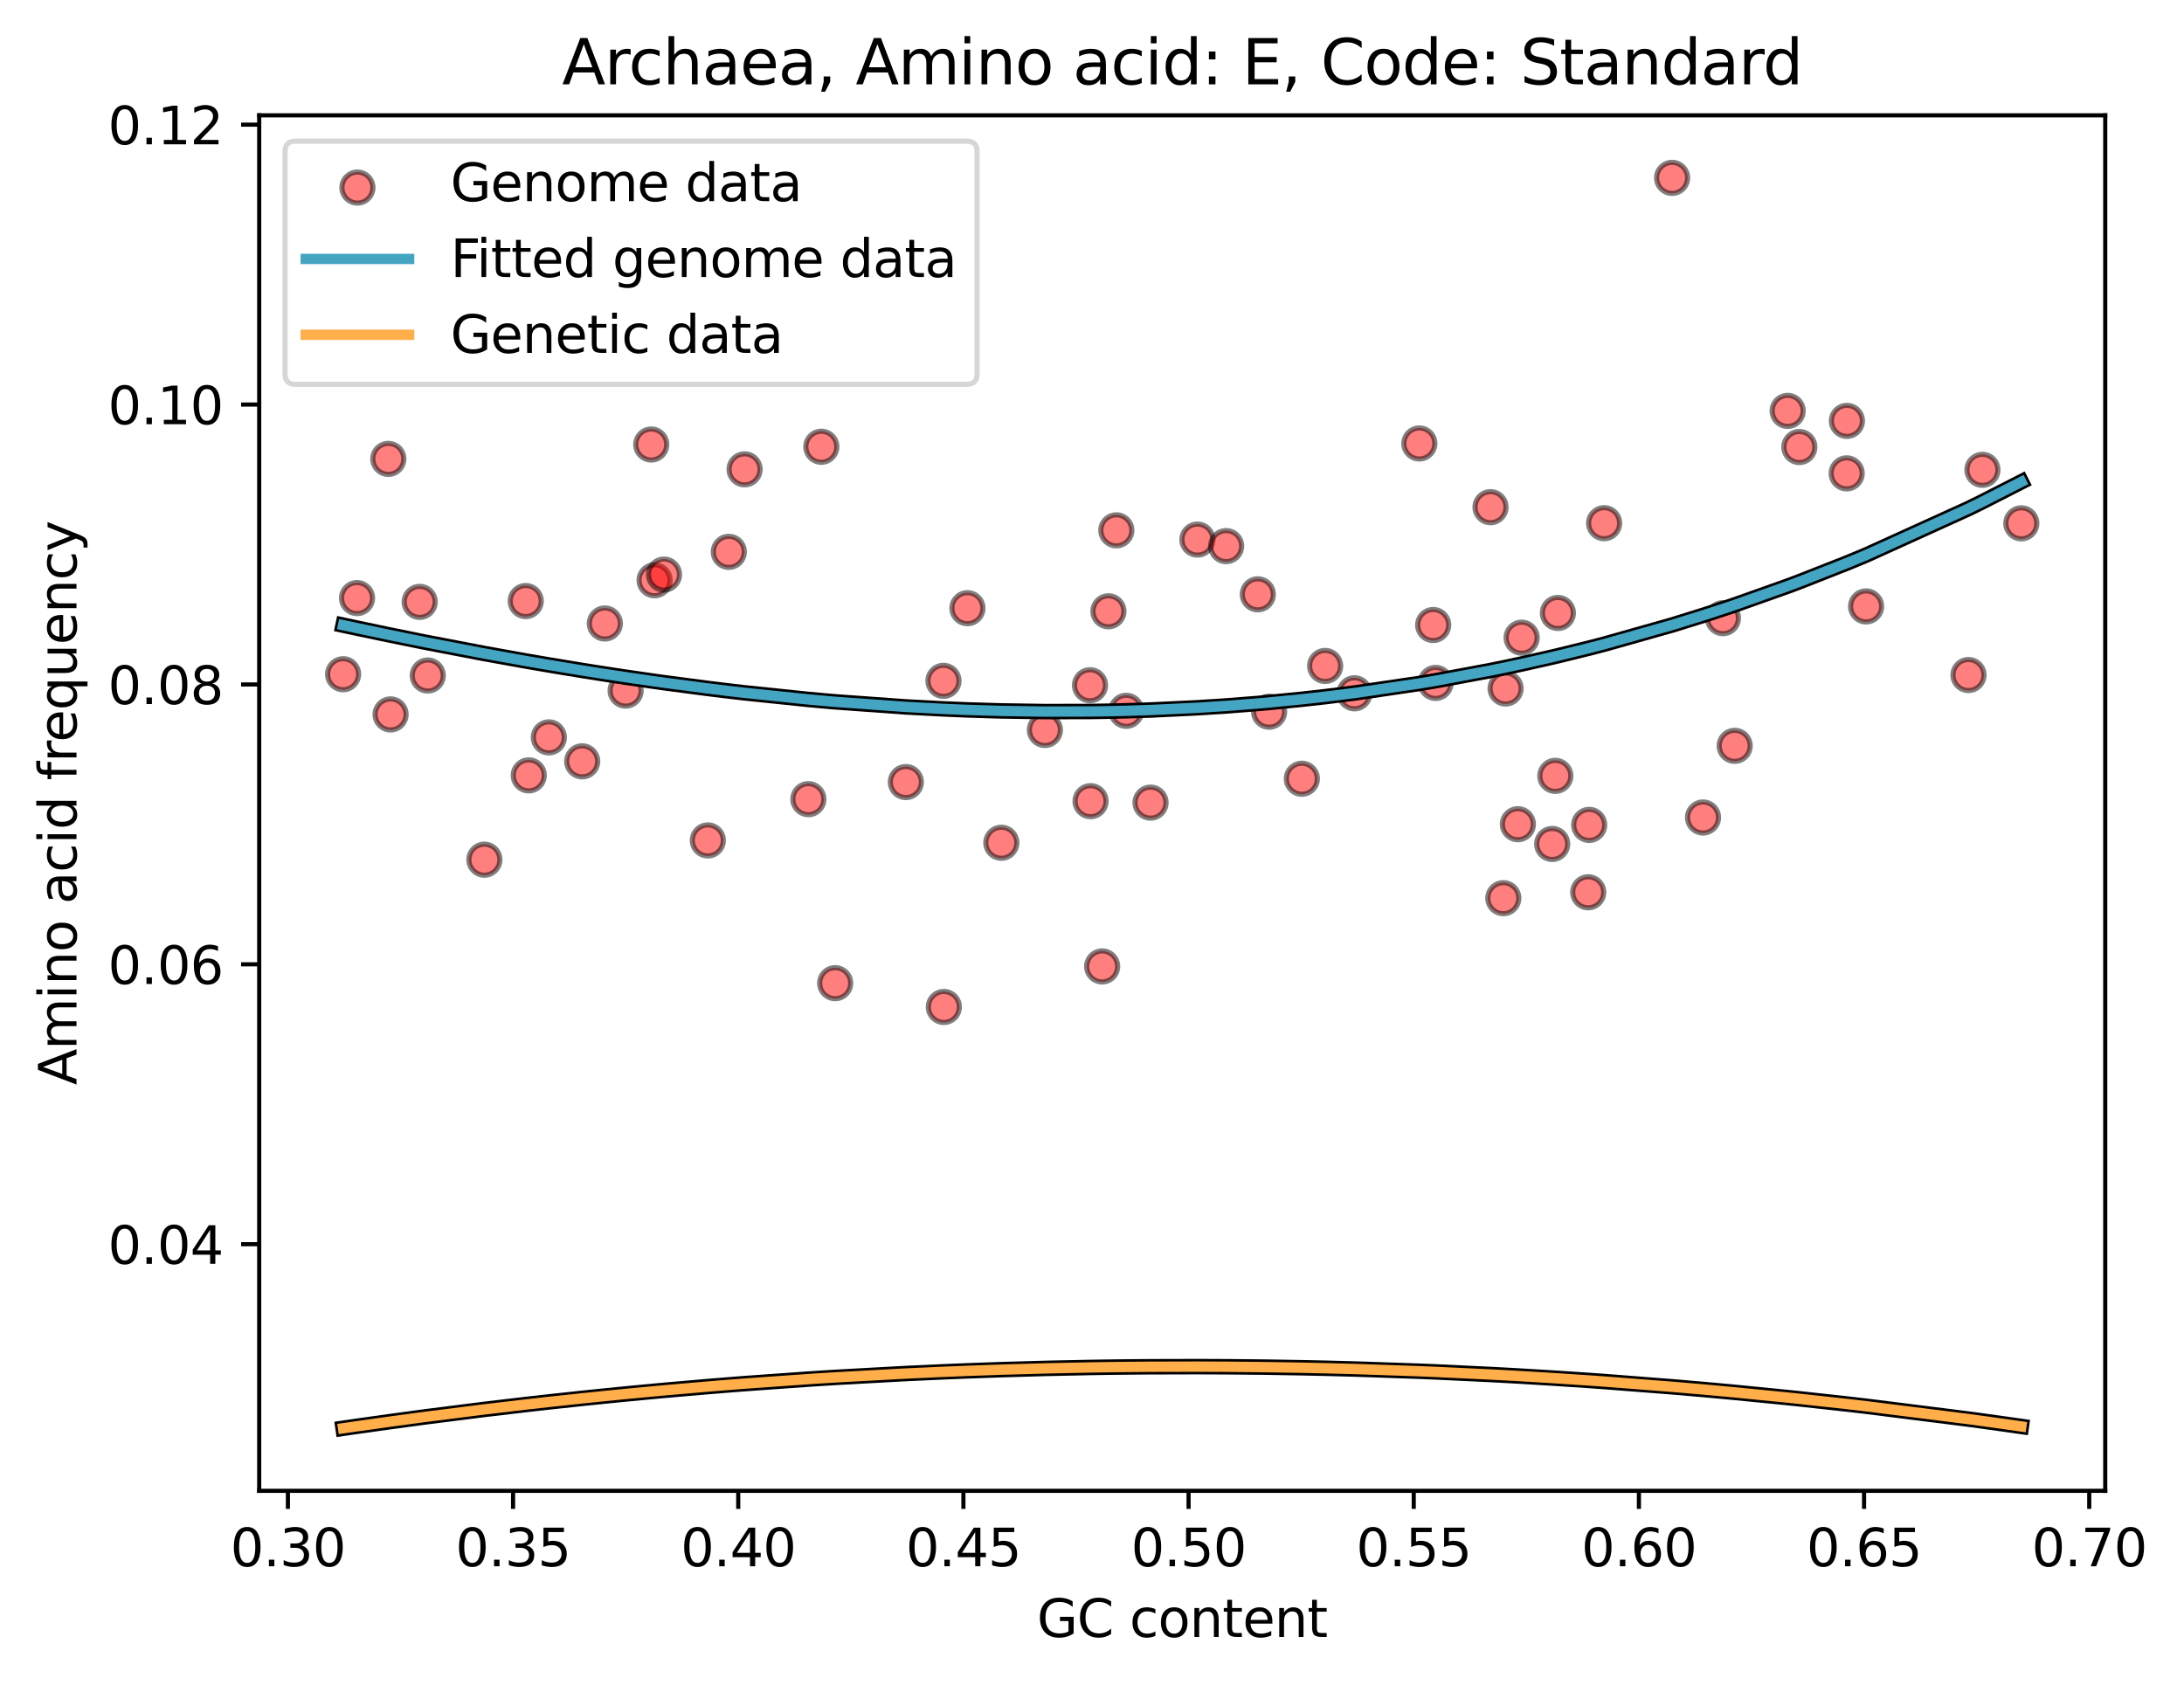 <?xml version="1.0" encoding="utf-8" standalone="no"?>
<!DOCTYPE svg PUBLIC "-//W3C//DTD SVG 1.1//EN"
  "http://www.w3.org/Graphics/SVG/1.1/DTD/svg11.dtd">
<svg xmlns:xlink="http://www.w3.org/1999/xlink" width="422.502pt" height="325.986pt" viewBox="0 0 422.502 325.986" xmlns="http://www.w3.org/2000/svg" version="1.1">
 <defs>
  <style type="text/css">*{stroke-linejoin: round; stroke-linecap: butt}</style>
 </defs>
 <g id="figure_1">
  <g id="patch_1">
   <path d="M 0 325.986 
L 422.502 325.986 
L 422.502 0 
L 0 0 
z
" style="fill: #ffffff"/>
  </g>
  <g id="axes_1">
   <g id="patch_2">
    <path d="M 50.144 288.43 
L 407.264 288.43 
L 407.264 22.318 
L 50.144 22.318 
z
" style="fill: #ffffff"/>
   </g>
   <g id="PathCollection_1">
    <defs>
     <path id="m72d6e8de25" d="M 0 3 
C 0.796 3 1.559 2.684 2.121 2.121 
C 2.684 1.559 3 0.796 3 0 
C 3 -0.796 2.684 -1.559 2.121 -2.121 
C 1.559 -2.684 0.796 -3 0 -3 
C -0.796 -3 -1.559 -2.684 -2.121 -2.121 
C -2.684 -1.559 -3 -0.796 -3 0 
C -3 0.796 -2.684 1.559 -2.121 2.121 
C -1.559 2.684 -0.796 3 0 3 
z
" style="stroke: #000000; stroke-opacity: 0.5"/>
    </defs>
    <g clip-path="url(#pd0ff1c994d)">
     <use xlink:href="#m72d6e8de25" x="66.376" y="130.443" style="fill: #ff0000; fill-opacity: 0.5; stroke: #000000; stroke-opacity: 0.5"/>
     <use xlink:href="#m72d6e8de25" x="69.071" y="115.71" style="fill: #ff0000; fill-opacity: 0.5; stroke: #000000; stroke-opacity: 0.5"/>
     <use xlink:href="#m72d6e8de25" x="75.124" y="88.782" style="fill: #ff0000; fill-opacity: 0.5; stroke: #000000; stroke-opacity: 0.5"/>
     <use xlink:href="#m72d6e8de25" x="75.56" y="138.225" style="fill: #ff0000; fill-opacity: 0.5; stroke: #000000; stroke-opacity: 0.5"/>
     <use xlink:href="#m72d6e8de25" x="81.191" y="116.45" style="fill: #ff0000; fill-opacity: 0.5; stroke: #000000; stroke-opacity: 0.5"/>
     <use xlink:href="#m72d6e8de25" x="82.747" y="130.691" style="fill: #ff0000; fill-opacity: 0.5; stroke: #000000; stroke-opacity: 0.5"/>
     <use xlink:href="#m72d6e8de25" x="93.706" y="166.325" style="fill: #ff0000; fill-opacity: 0.5; stroke: #000000; stroke-opacity: 0.5"/>
     <use xlink:href="#m72d6e8de25" x="101.704" y="116.287" style="fill: #ff0000; fill-opacity: 0.5; stroke: #000000; stroke-opacity: 0.5"/>
     <use xlink:href="#m72d6e8de25" x="102.292" y="150.016" style="fill: #ff0000; fill-opacity: 0.5; stroke: #000000; stroke-opacity: 0.5"/>
     <use xlink:href="#m72d6e8de25" x="106.176" y="142.662" style="fill: #ff0000; fill-opacity: 0.5; stroke: #000000; stroke-opacity: 0.5"/>
     <use xlink:href="#m72d6e8de25" x="112.626" y="147.301" style="fill: #ff0000; fill-opacity: 0.5; stroke: #000000; stroke-opacity: 0.5"/>
     <use xlink:href="#m72d6e8de25" x="117.01" y="120.631" style="fill: #ff0000; fill-opacity: 0.5; stroke: #000000; stroke-opacity: 0.5"/>
     <use xlink:href="#m72d6e8de25" x="121.029" y="133.614" style="fill: #ff0000; fill-opacity: 0.5; stroke: #000000; stroke-opacity: 0.5"/>
     <use xlink:href="#m72d6e8de25" x="125.985" y="86.005" style="fill: #ff0000; fill-opacity: 0.5; stroke: #000000; stroke-opacity: 0.5"/>
     <use xlink:href="#m72d6e8de25" x="126.63" y="112.264" style="fill: #ff0000; fill-opacity: 0.5; stroke: #000000; stroke-opacity: 0.5"/>
     <use xlink:href="#m72d6e8de25" x="128.455" y="111.164" style="fill: #ff0000; fill-opacity: 0.5; stroke: #000000; stroke-opacity: 0.5"/>
     <use xlink:href="#m72d6e8de25" x="136.93" y="162.6" style="fill: #ff0000; fill-opacity: 0.5; stroke: #000000; stroke-opacity: 0.5"/>
     <use xlink:href="#m72d6e8de25" x="140.99" y="106.769" style="fill: #ff0000; fill-opacity: 0.5; stroke: #000000; stroke-opacity: 0.5"/>
     <use xlink:href="#m72d6e8de25" x="144.044" y="90.805" style="fill: #ff0000; fill-opacity: 0.5; stroke: #000000; stroke-opacity: 0.5"/>
     <use xlink:href="#m72d6e8de25" x="156.382" y="154.615" style="fill: #ff0000; fill-opacity: 0.5; stroke: #000000; stroke-opacity: 0.5"/>
     <use xlink:href="#m72d6e8de25" x="158.888" y="86.434" style="fill: #ff0000; fill-opacity: 0.5; stroke: #000000; stroke-opacity: 0.5"/>
     <use xlink:href="#m72d6e8de25" x="161.566" y="190.219" style="fill: #ff0000; fill-opacity: 0.5; stroke: #000000; stroke-opacity: 0.5"/>
     <use xlink:href="#m72d6e8de25" x="175.239" y="151.31" style="fill: #ff0000; fill-opacity: 0.5; stroke: #000000; stroke-opacity: 0.5"/>
     <use xlink:href="#m72d6e8de25" x="182.516" y="131.723" style="fill: #ff0000; fill-opacity: 0.5; stroke: #000000; stroke-opacity: 0.5"/>
     <use xlink:href="#m72d6e8de25" x="182.592" y="194.821" style="fill: #ff0000; fill-opacity: 0.5; stroke: #000000; stroke-opacity: 0.5"/>
     <use xlink:href="#m72d6e8de25" x="187.153" y="117.67" style="fill: #ff0000; fill-opacity: 0.5; stroke: #000000; stroke-opacity: 0.5"/>
     <use xlink:href="#m72d6e8de25" x="193.71" y="163.051" style="fill: #ff0000; fill-opacity: 0.5; stroke: #000000; stroke-opacity: 0.5"/>
     <use xlink:href="#m72d6e8de25" x="202.139" y="141.229" style="fill: #ff0000; fill-opacity: 0.5; stroke: #000000; stroke-opacity: 0.5"/>
     <use xlink:href="#m72d6e8de25" x="210.866" y="132.576" style="fill: #ff0000; fill-opacity: 0.5; stroke: #000000; stroke-opacity: 0.5"/>
     <use xlink:href="#m72d6e8de25" x="210.971" y="155.006" style="fill: #ff0000; fill-opacity: 0.5; stroke: #000000; stroke-opacity: 0.5"/>
     <use xlink:href="#m72d6e8de25" x="213.216" y="186.979" style="fill: #ff0000; fill-opacity: 0.5; stroke: #000000; stroke-opacity: 0.5"/>
     <use xlink:href="#m72d6e8de25" x="214.43" y="118.269" style="fill: #ff0000; fill-opacity: 0.5; stroke: #000000; stroke-opacity: 0.5"/>
     <use xlink:href="#m72d6e8de25" x="215.961" y="102.607" style="fill: #ff0000; fill-opacity: 0.5; stroke: #000000; stroke-opacity: 0.5"/>
     <use xlink:href="#m72d6e8de25" x="217.88" y="137.522" style="fill: #ff0000; fill-opacity: 0.5; stroke: #000000; stroke-opacity: 0.5"/>
     <use xlink:href="#m72d6e8de25" x="222.575" y="155.288" style="fill: #ff0000; fill-opacity: 0.5; stroke: #000000; stroke-opacity: 0.5"/>
     <use xlink:href="#m72d6e8de25" x="231.646" y="104.396" style="fill: #ff0000; fill-opacity: 0.5; stroke: #000000; stroke-opacity: 0.5"/>
     <use xlink:href="#m72d6e8de25" x="237.202" y="105.657" style="fill: #ff0000; fill-opacity: 0.5; stroke: #000000; stroke-opacity: 0.5"/>
     <use xlink:href="#m72d6e8de25" x="243.329" y="114.988" style="fill: #ff0000; fill-opacity: 0.5; stroke: #000000; stroke-opacity: 0.5"/>
     <use xlink:href="#m72d6e8de25" x="245.515" y="137.694" style="fill: #ff0000; fill-opacity: 0.5; stroke: #000000; stroke-opacity: 0.5"/>
     <use xlink:href="#m72d6e8de25" x="251.846" y="150.663" style="fill: #ff0000; fill-opacity: 0.5; stroke: #000000; stroke-opacity: 0.5"/>
     <use xlink:href="#m72d6e8de25" x="256.352" y="128.841" style="fill: #ff0000; fill-opacity: 0.5; stroke: #000000; stroke-opacity: 0.5"/>
     <use xlink:href="#m72d6e8de25" x="262.029" y="134.137" style="fill: #ff0000; fill-opacity: 0.5; stroke: #000000; stroke-opacity: 0.5"/>
     <use xlink:href="#m72d6e8de25" x="274.577" y="85.8" style="fill: #ff0000; fill-opacity: 0.5; stroke: #000000; stroke-opacity: 0.5"/>
     <use xlink:href="#m72d6e8de25" x="277.254" y="120.925" style="fill: #ff0000; fill-opacity: 0.5; stroke: #000000; stroke-opacity: 0.5"/>
     <use xlink:href="#m72d6e8de25" x="277.721" y="132.126" style="fill: #ff0000; fill-opacity: 0.5; stroke: #000000; stroke-opacity: 0.5"/>
     <use xlink:href="#m72d6e8de25" x="288.345" y="98.123" style="fill: #ff0000; fill-opacity: 0.5; stroke: #000000; stroke-opacity: 0.5"/>
     <use xlink:href="#m72d6e8de25" x="290.822" y="173.775" style="fill: #ff0000; fill-opacity: 0.5; stroke: #000000; stroke-opacity: 0.5"/>
     <use xlink:href="#m72d6e8de25" x="291.262" y="133.203" style="fill: #ff0000; fill-opacity: 0.5; stroke: #000000; stroke-opacity: 0.5"/>
     <use xlink:href="#m72d6e8de25" x="293.639" y="159.464" style="fill: #ff0000; fill-opacity: 0.5; stroke: #000000; stroke-opacity: 0.5"/>
     <use xlink:href="#m72d6e8de25" x="294.368" y="123.377" style="fill: #ff0000; fill-opacity: 0.5; stroke: #000000; stroke-opacity: 0.5"/>
     <use xlink:href="#m72d6e8de25" x="300.279" y="163.286" style="fill: #ff0000; fill-opacity: 0.5; stroke: #000000; stroke-opacity: 0.5"/>
     <use xlink:href="#m72d6e8de25" x="300.884" y="150.11" style="fill: #ff0000; fill-opacity: 0.5; stroke: #000000; stroke-opacity: 0.5"/>
     <use xlink:href="#m72d6e8de25" x="301.379" y="118.593" style="fill: #ff0000; fill-opacity: 0.5; stroke: #000000; stroke-opacity: 0.5"/>
     <use xlink:href="#m72d6e8de25" x="307.246" y="172.633" style="fill: #ff0000; fill-opacity: 0.5; stroke: #000000; stroke-opacity: 0.5"/>
     <use xlink:href="#m72d6e8de25" x="307.433" y="159.596" style="fill: #ff0000; fill-opacity: 0.5; stroke: #000000; stroke-opacity: 0.5"/>
     <use xlink:href="#m72d6e8de25" x="310.325" y="101.222" style="fill: #ff0000; fill-opacity: 0.5; stroke: #000000; stroke-opacity: 0.5"/>
     <use xlink:href="#m72d6e8de25" x="323.471" y="34.414" style="fill: #ff0000; fill-opacity: 0.5; stroke: #000000; stroke-opacity: 0.5"/>
     <use xlink:href="#m72d6e8de25" x="329.455" y="158.166" style="fill: #ff0000; fill-opacity: 0.5; stroke: #000000; stroke-opacity: 0.5"/>
     <use xlink:href="#m72d6e8de25" x="333.307" y="119.6" style="fill: #ff0000; fill-opacity: 0.5; stroke: #000000; stroke-opacity: 0.5"/>
     <use xlink:href="#m72d6e8de25" x="335.583" y="144.299" style="fill: #ff0000; fill-opacity: 0.5; stroke: #000000; stroke-opacity: 0.5"/>
     <use xlink:href="#m72d6e8de25" x="345.829" y="79.495" style="fill: #ff0000; fill-opacity: 0.5; stroke: #000000; stroke-opacity: 0.5"/>
     <use xlink:href="#m72d6e8de25" x="348.092" y="86.486" style="fill: #ff0000; fill-opacity: 0.5; stroke: #000000; stroke-opacity: 0.5"/>
     <use xlink:href="#m72d6e8de25" x="357.247" y="91.585" style="fill: #ff0000; fill-opacity: 0.5; stroke: #000000; stroke-opacity: 0.5"/>
     <use xlink:href="#m72d6e8de25" x="357.29" y="81.429" style="fill: #ff0000; fill-opacity: 0.5; stroke: #000000; stroke-opacity: 0.5"/>
     <use xlink:href="#m72d6e8de25" x="361.001" y="117.325" style="fill: #ff0000; fill-opacity: 0.5; stroke: #000000; stroke-opacity: 0.5"/>
     <use xlink:href="#m72d6e8de25" x="380.809" y="130.6" style="fill: #ff0000; fill-opacity: 0.5; stroke: #000000; stroke-opacity: 0.5"/>
     <use xlink:href="#m72d6e8de25" x="383.505" y="90.899" style="fill: #ff0000; fill-opacity: 0.5; stroke: #000000; stroke-opacity: 0.5"/>
     <use xlink:href="#m72d6e8de25" x="391.031" y="101.251" style="fill: #ff0000; fill-opacity: 0.5; stroke: #000000; stroke-opacity: 0.5"/>
    </g>
   </g>
   <g id="matplotlib.axis_1">
    <g id="xtick_1">
     <g id="line2d_1">
      <defs>
       <path id="m3b9c1a02df" d="M 0 0 
L 0 3.5 
" style="stroke: #000000; stroke-width: 0.8"/>
      </defs>
      <g>
       <use xlink:href="#m3b9c1a02df" x="55.696" y="288.43" style="stroke: #000000; stroke-width: 0.8"/>
      </g>
     </g>
     <g id="text_1">
      <!-- 0.30 -->
      <g transform="translate(44.563 303.029) scale(0.1 -0.1)">
       <defs>
        <path id="DejaVuSans-30" d="M 2034 4250 
Q 1547 4250 1301 3770 
Q 1056 3291 1056 2328 
Q 1056 1369 1301 889 
Q 1547 409 2034 409 
Q 2525 409 2770 889 
Q 3016 1369 3016 2328 
Q 3016 3291 2770 3770 
Q 2525 4250 2034 4250 
z
M 2034 4750 
Q 2819 4750 3233 4129 
Q 3647 3509 3647 2328 
Q 3647 1150 3233 529 
Q 2819 -91 2034 -91 
Q 1250 -91 836 529 
Q 422 1150 422 2328 
Q 422 3509 836 4129 
Q 1250 4750 2034 4750 
z
" transform="scale(0.016)"/>
        <path id="DejaVuSans-2e" d="M 684 794 
L 1344 794 
L 1344 0 
L 684 0 
L 684 794 
z
" transform="scale(0.016)"/>
        <path id="DejaVuSans-33" d="M 2597 2516 
Q 3050 2419 3304 2112 
Q 3559 1806 3559 1356 
Q 3559 666 3084 287 
Q 2609 -91 1734 -91 
Q 1441 -91 1130 -33 
Q 819 25 488 141 
L 488 750 
Q 750 597 1062 519 
Q 1375 441 1716 441 
Q 2309 441 2620 675 
Q 2931 909 2931 1356 
Q 2931 1769 2642 2001 
Q 2353 2234 1838 2234 
L 1294 2234 
L 1294 2753 
L 1863 2753 
Q 2328 2753 2575 2939 
Q 2822 3125 2822 3475 
Q 2822 3834 2567 4026 
Q 2313 4219 1838 4219 
Q 1578 4219 1281 4162 
Q 984 4106 628 3988 
L 628 4550 
Q 988 4650 1302 4700 
Q 1616 4750 1894 4750 
Q 2613 4750 3031 4423 
Q 3450 4097 3450 3541 
Q 3450 3153 3228 2886 
Q 3006 2619 2597 2516 
z
" transform="scale(0.016)"/>
       </defs>
       <use xlink:href="#DejaVuSans-30"/>
       <use xlink:href="#DejaVuSans-2e" x="63.623"/>
       <use xlink:href="#DejaVuSans-33" x="95.41"/>
       <use xlink:href="#DejaVuSans-30" x="159.033"/>
      </g>
     </g>
    </g>
    <g id="xtick_2">
     <g id="line2d_2">
      <g>
       <use xlink:href="#m3b9c1a02df" x="99.255" y="288.43" style="stroke: #000000; stroke-width: 0.8"/>
      </g>
     </g>
     <g id="text_2">
      <!-- 0.35 -->
      <g transform="translate(88.122 303.029) scale(0.1 -0.1)">
       <defs>
        <path id="DejaVuSans-35" d="M 691 4666 
L 3169 4666 
L 3169 4134 
L 1269 4134 
L 1269 2991 
Q 1406 3038 1543 3061 
Q 1681 3084 1819 3084 
Q 2600 3084 3056 2656 
Q 3513 2228 3513 1497 
Q 3513 744 3044 326 
Q 2575 -91 1722 -91 
Q 1428 -91 1123 -41 
Q 819 9 494 109 
L 494 744 
Q 775 591 1075 516 
Q 1375 441 1709 441 
Q 2250 441 2565 725 
Q 2881 1009 2881 1497 
Q 2881 1984 2565 2268 
Q 2250 2553 1709 2553 
Q 1456 2553 1204 2497 
Q 953 2441 691 2322 
L 691 4666 
z
" transform="scale(0.016)"/>
       </defs>
       <use xlink:href="#DejaVuSans-30"/>
       <use xlink:href="#DejaVuSans-2e" x="63.623"/>
       <use xlink:href="#DejaVuSans-33" x="95.41"/>
       <use xlink:href="#DejaVuSans-35" x="159.033"/>
      </g>
     </g>
    </g>
    <g id="xtick_3">
     <g id="line2d_3">
      <g>
       <use xlink:href="#m3b9c1a02df" x="142.814" y="288.43" style="stroke: #000000; stroke-width: 0.8"/>
      </g>
     </g>
     <g id="text_3">
      <!-- 0.40 -->
      <g transform="translate(131.681 303.029) scale(0.1 -0.1)">
       <defs>
        <path id="DejaVuSans-34" d="M 2419 4116 
L 825 1625 
L 2419 1625 
L 2419 4116 
z
M 2253 4666 
L 3047 4666 
L 3047 1625 
L 3713 1625 
L 3713 1100 
L 3047 1100 
L 3047 0 
L 2419 0 
L 2419 1100 
L 313 1100 
L 313 1709 
L 2253 4666 
z
" transform="scale(0.016)"/>
       </defs>
       <use xlink:href="#DejaVuSans-30"/>
       <use xlink:href="#DejaVuSans-2e" x="63.623"/>
       <use xlink:href="#DejaVuSans-34" x="95.41"/>
       <use xlink:href="#DejaVuSans-30" x="159.033"/>
      </g>
     </g>
    </g>
    <g id="xtick_4">
     <g id="line2d_4">
      <g>
       <use xlink:href="#m3b9c1a02df" x="186.373" y="288.43" style="stroke: #000000; stroke-width: 0.8"/>
      </g>
     </g>
     <g id="text_4">
      <!-- 0.45 -->
      <g transform="translate(175.241 303.029) scale(0.1 -0.1)">
       <use xlink:href="#DejaVuSans-30"/>
       <use xlink:href="#DejaVuSans-2e" x="63.623"/>
       <use xlink:href="#DejaVuSans-34" x="95.41"/>
       <use xlink:href="#DejaVuSans-35" x="159.033"/>
      </g>
     </g>
    </g>
    <g id="xtick_5">
     <g id="line2d_5">
      <g>
       <use xlink:href="#m3b9c1a02df" x="229.933" y="288.43" style="stroke: #000000; stroke-width: 0.8"/>
      </g>
     </g>
     <g id="text_5">
      <!-- 0.50 -->
      <g transform="translate(218.8 303.029) scale(0.1 -0.1)">
       <use xlink:href="#DejaVuSans-30"/>
       <use xlink:href="#DejaVuSans-2e" x="63.623"/>
       <use xlink:href="#DejaVuSans-35" x="95.41"/>
       <use xlink:href="#DejaVuSans-30" x="159.033"/>
      </g>
     </g>
    </g>
    <g id="xtick_6">
     <g id="line2d_6">
      <g>
       <use xlink:href="#m3b9c1a02df" x="273.492" y="288.43" style="stroke: #000000; stroke-width: 0.8"/>
      </g>
     </g>
     <g id="text_6">
      <!-- 0.55 -->
      <g transform="translate(262.359 303.029) scale(0.1 -0.1)">
       <use xlink:href="#DejaVuSans-30"/>
       <use xlink:href="#DejaVuSans-2e" x="63.623"/>
       <use xlink:href="#DejaVuSans-35" x="95.41"/>
       <use xlink:href="#DejaVuSans-35" x="159.033"/>
      </g>
     </g>
    </g>
    <g id="xtick_7">
     <g id="line2d_7">
      <g>
       <use xlink:href="#m3b9c1a02df" x="317.051" y="288.43" style="stroke: #000000; stroke-width: 0.8"/>
      </g>
     </g>
     <g id="text_7">
      <!-- 0.60 -->
      <g transform="translate(305.918 303.029) scale(0.1 -0.1)">
       <defs>
        <path id="DejaVuSans-36" d="M 2113 2584 
Q 1688 2584 1439 2293 
Q 1191 2003 1191 1497 
Q 1191 994 1439 701 
Q 1688 409 2113 409 
Q 2538 409 2786 701 
Q 3034 994 3034 1497 
Q 3034 2003 2786 2293 
Q 2538 2584 2113 2584 
z
M 3366 4563 
L 3366 3988 
Q 3128 4100 2886 4159 
Q 2644 4219 2406 4219 
Q 1781 4219 1451 3797 
Q 1122 3375 1075 2522 
Q 1259 2794 1537 2939 
Q 1816 3084 2150 3084 
Q 2853 3084 3261 2657 
Q 3669 2231 3669 1497 
Q 3669 778 3244 343 
Q 2819 -91 2113 -91 
Q 1303 -91 875 529 
Q 447 1150 447 2328 
Q 447 3434 972 4092 
Q 1497 4750 2381 4750 
Q 2619 4750 2861 4703 
Q 3103 4656 3366 4563 
z
" transform="scale(0.016)"/>
       </defs>
       <use xlink:href="#DejaVuSans-30"/>
       <use xlink:href="#DejaVuSans-2e" x="63.623"/>
       <use xlink:href="#DejaVuSans-36" x="95.41"/>
       <use xlink:href="#DejaVuSans-30" x="159.033"/>
      </g>
     </g>
    </g>
    <g id="xtick_8">
     <g id="line2d_8">
      <g>
       <use xlink:href="#m3b9c1a02df" x="360.61" y="288.43" style="stroke: #000000; stroke-width: 0.8"/>
      </g>
     </g>
     <g id="text_8">
      <!-- 0.65 -->
      <g transform="translate(349.478 303.029) scale(0.1 -0.1)">
       <use xlink:href="#DejaVuSans-30"/>
       <use xlink:href="#DejaVuSans-2e" x="63.623"/>
       <use xlink:href="#DejaVuSans-36" x="95.41"/>
       <use xlink:href="#DejaVuSans-35" x="159.033"/>
      </g>
     </g>
    </g>
    <g id="xtick_9">
     <g id="line2d_9">
      <g>
       <use xlink:href="#m3b9c1a02df" x="404.17" y="288.43" style="stroke: #000000; stroke-width: 0.8"/>
      </g>
     </g>
     <g id="text_9">
      <!-- 0.70 -->
      <g transform="translate(393.037 303.029) scale(0.1 -0.1)">
       <defs>
        <path id="DejaVuSans-37" d="M 525 4666 
L 3525 4666 
L 3525 4397 
L 1831 0 
L 1172 0 
L 2766 4134 
L 525 4134 
L 525 4666 
z
" transform="scale(0.016)"/>
       </defs>
       <use xlink:href="#DejaVuSans-30"/>
       <use xlink:href="#DejaVuSans-2e" x="63.623"/>
       <use xlink:href="#DejaVuSans-37" x="95.41"/>
       <use xlink:href="#DejaVuSans-30" x="159.033"/>
      </g>
     </g>
    </g>
    <g id="text_10">
     <!-- GC content -->
     <g transform="translate(200.606 316.707) scale(0.1 -0.1)">
      <defs>
       <path id="DejaVuSans-47" d="M 3809 666 
L 3809 1919 
L 2778 1919 
L 2778 2438 
L 4434 2438 
L 4434 434 
Q 4069 175 3628 42 
Q 3188 -91 2688 -91 
Q 1594 -91 976 548 
Q 359 1188 359 2328 
Q 359 3472 976 4111 
Q 1594 4750 2688 4750 
Q 3144 4750 3555 4637 
Q 3966 4525 4313 4306 
L 4313 3634 
Q 3963 3931 3569 4081 
Q 3175 4231 2741 4231 
Q 1884 4231 1454 3753 
Q 1025 3275 1025 2328 
Q 1025 1384 1454 906 
Q 1884 428 2741 428 
Q 3075 428 3337 486 
Q 3600 544 3809 666 
z
" transform="scale(0.016)"/>
       <path id="DejaVuSans-43" d="M 4122 4306 
L 4122 3641 
Q 3803 3938 3442 4084 
Q 3081 4231 2675 4231 
Q 1875 4231 1450 3742 
Q 1025 3253 1025 2328 
Q 1025 1406 1450 917 
Q 1875 428 2675 428 
Q 3081 428 3442 575 
Q 3803 722 4122 1019 
L 4122 359 
Q 3791 134 3420 21 
Q 3050 -91 2638 -91 
Q 1578 -91 968 557 
Q 359 1206 359 2328 
Q 359 3453 968 4101 
Q 1578 4750 2638 4750 
Q 3056 4750 3426 4639 
Q 3797 4528 4122 4306 
z
" transform="scale(0.016)"/>
       <path id="DejaVuSans-20" transform="scale(0.016)"/>
       <path id="DejaVuSans-63" d="M 3122 3366 
L 3122 2828 
Q 2878 2963 2633 3030 
Q 2388 3097 2138 3097 
Q 1578 3097 1268 2742 
Q 959 2388 959 1747 
Q 959 1106 1268 751 
Q 1578 397 2138 397 
Q 2388 397 2633 464 
Q 2878 531 3122 666 
L 3122 134 
Q 2881 22 2623 -34 
Q 2366 -91 2075 -91 
Q 1284 -91 818 406 
Q 353 903 353 1747 
Q 353 2603 823 3093 
Q 1294 3584 2113 3584 
Q 2378 3584 2631 3529 
Q 2884 3475 3122 3366 
z
" transform="scale(0.016)"/>
       <path id="DejaVuSans-6f" d="M 1959 3097 
Q 1497 3097 1228 2736 
Q 959 2375 959 1747 
Q 959 1119 1226 758 
Q 1494 397 1959 397 
Q 2419 397 2687 759 
Q 2956 1122 2956 1747 
Q 2956 2369 2687 2733 
Q 2419 3097 1959 3097 
z
M 1959 3584 
Q 2709 3584 3137 3096 
Q 3566 2609 3566 1747 
Q 3566 888 3137 398 
Q 2709 -91 1959 -91 
Q 1206 -91 779 398 
Q 353 888 353 1747 
Q 353 2609 779 3096 
Q 1206 3584 1959 3584 
z
" transform="scale(0.016)"/>
       <path id="DejaVuSans-6e" d="M 3513 2113 
L 3513 0 
L 2938 0 
L 2938 2094 
Q 2938 2591 2744 2837 
Q 2550 3084 2163 3084 
Q 1697 3084 1428 2787 
Q 1159 2491 1159 1978 
L 1159 0 
L 581 0 
L 581 3500 
L 1159 3500 
L 1159 2956 
Q 1366 3272 1645 3428 
Q 1925 3584 2291 3584 
Q 2894 3584 3203 3211 
Q 3513 2838 3513 2113 
z
" transform="scale(0.016)"/>
       <path id="DejaVuSans-74" d="M 1172 4494 
L 1172 3500 
L 2356 3500 
L 2356 3053 
L 1172 3053 
L 1172 1153 
Q 1172 725 1289 603 
Q 1406 481 1766 481 
L 2356 481 
L 2356 0 
L 1766 0 
Q 1100 0 847 248 
Q 594 497 594 1153 
L 594 3053 
L 172 3053 
L 172 3500 
L 594 3500 
L 594 4494 
L 1172 4494 
z
" transform="scale(0.016)"/>
       <path id="DejaVuSans-65" d="M 3597 1894 
L 3597 1613 
L 953 1613 
Q 991 1019 1311 708 
Q 1631 397 2203 397 
Q 2534 397 2845 478 
Q 3156 559 3463 722 
L 3463 178 
Q 3153 47 2828 -22 
Q 2503 -91 2169 -91 
Q 1331 -91 842 396 
Q 353 884 353 1716 
Q 353 2575 817 3079 
Q 1281 3584 2069 3584 
Q 2775 3584 3186 3129 
Q 3597 2675 3597 1894 
z
M 3022 2063 
Q 3016 2534 2758 2815 
Q 2500 3097 2075 3097 
Q 1594 3097 1305 2825 
Q 1016 2553 972 2059 
L 3022 2063 
z
" transform="scale(0.016)"/>
      </defs>
      <use xlink:href="#DejaVuSans-47"/>
      <use xlink:href="#DejaVuSans-43" x="77.49"/>
      <use xlink:href="#DejaVuSans-20" x="147.314"/>
      <use xlink:href="#DejaVuSans-63" x="179.102"/>
      <use xlink:href="#DejaVuSans-6f" x="234.082"/>
      <use xlink:href="#DejaVuSans-6e" x="295.264"/>
      <use xlink:href="#DejaVuSans-74" x="358.643"/>
      <use xlink:href="#DejaVuSans-65" x="397.852"/>
      <use xlink:href="#DejaVuSans-6e" x="459.375"/>
      <use xlink:href="#DejaVuSans-74" x="522.754"/>
     </g>
    </g>
   </g>
   <g id="matplotlib.axis_2">
    <g id="ytick_1">
     <g id="line2d_10">
      <defs>
       <path id="mb0c93bc829" d="M 0 0 
L -3.5 0 
" style="stroke: #000000; stroke-width: 0.8"/>
      </defs>
      <g>
       <use xlink:href="#mb0c93bc829" x="50.144" y="240.716" style="stroke: #000000; stroke-width: 0.8"/>
      </g>
     </g>
     <g id="text_11">
      <!-- 0.04 -->
      <g transform="translate(20.878 244.515) scale(0.1 -0.1)">
       <use xlink:href="#DejaVuSans-30"/>
       <use xlink:href="#DejaVuSans-2e" x="63.623"/>
       <use xlink:href="#DejaVuSans-30" x="95.41"/>
       <use xlink:href="#DejaVuSans-34" x="159.033"/>
      </g>
     </g>
    </g>
    <g id="ytick_2">
     <g id="line2d_11">
      <g>
       <use xlink:href="#mb0c93bc829" x="50.144" y="186.567" style="stroke: #000000; stroke-width: 0.8"/>
      </g>
     </g>
     <g id="text_12">
      <!-- 0.06 -->
      <g transform="translate(20.878 190.366) scale(0.1 -0.1)">
       <use xlink:href="#DejaVuSans-30"/>
       <use xlink:href="#DejaVuSans-2e" x="63.623"/>
       <use xlink:href="#DejaVuSans-30" x="95.41"/>
       <use xlink:href="#DejaVuSans-36" x="159.033"/>
      </g>
     </g>
    </g>
    <g id="ytick_3">
     <g id="line2d_12">
      <g>
       <use xlink:href="#mb0c93bc829" x="50.144" y="132.418" style="stroke: #000000; stroke-width: 0.8"/>
      </g>
     </g>
     <g id="text_13">
      <!-- 0.08 -->
      <g transform="translate(20.878 136.218) scale(0.1 -0.1)">
       <defs>
        <path id="DejaVuSans-38" d="M 2034 2216 
Q 1584 2216 1326 1975 
Q 1069 1734 1069 1313 
Q 1069 891 1326 650 
Q 1584 409 2034 409 
Q 2484 409 2743 651 
Q 3003 894 3003 1313 
Q 3003 1734 2745 1975 
Q 2488 2216 2034 2216 
z
M 1403 2484 
Q 997 2584 770 2862 
Q 544 3141 544 3541 
Q 544 4100 942 4425 
Q 1341 4750 2034 4750 
Q 2731 4750 3128 4425 
Q 3525 4100 3525 3541 
Q 3525 3141 3298 2862 
Q 3072 2584 2669 2484 
Q 3125 2378 3379 2068 
Q 3634 1759 3634 1313 
Q 3634 634 3220 271 
Q 2806 -91 2034 -91 
Q 1263 -91 848 271 
Q 434 634 434 1313 
Q 434 1759 690 2068 
Q 947 2378 1403 2484 
z
M 1172 3481 
Q 1172 3119 1398 2916 
Q 1625 2713 2034 2713 
Q 2441 2713 2670 2916 
Q 2900 3119 2900 3481 
Q 2900 3844 2670 4047 
Q 2441 4250 2034 4250 
Q 1625 4250 1398 4047 
Q 1172 3844 1172 3481 
z
" transform="scale(0.016)"/>
       </defs>
       <use xlink:href="#DejaVuSans-30"/>
       <use xlink:href="#DejaVuSans-2e" x="63.623"/>
       <use xlink:href="#DejaVuSans-30" x="95.41"/>
       <use xlink:href="#DejaVuSans-38" x="159.033"/>
      </g>
     </g>
    </g>
    <g id="ytick_4">
     <g id="line2d_13">
      <g>
       <use xlink:href="#mb0c93bc829" x="50.144" y="78.27" style="stroke: #000000; stroke-width: 0.8"/>
      </g>
     </g>
     <g id="text_14">
      <!-- 0.10 -->
      <g transform="translate(20.878 82.069) scale(0.1 -0.1)">
       <defs>
        <path id="DejaVuSans-31" d="M 794 531 
L 1825 531 
L 1825 4091 
L 703 3866 
L 703 4441 
L 1819 4666 
L 2450 4666 
L 2450 531 
L 3481 531 
L 3481 0 
L 794 0 
L 794 531 
z
" transform="scale(0.016)"/>
       </defs>
       <use xlink:href="#DejaVuSans-30"/>
       <use xlink:href="#DejaVuSans-2e" x="63.623"/>
       <use xlink:href="#DejaVuSans-31" x="95.41"/>
       <use xlink:href="#DejaVuSans-30" x="159.033"/>
      </g>
     </g>
    </g>
    <g id="ytick_5">
     <g id="line2d_14">
      <g>
       <use xlink:href="#mb0c93bc829" x="50.144" y="24.121" style="stroke: #000000; stroke-width: 0.8"/>
      </g>
     </g>
     <g id="text_15">
      <!-- 0.12 -->
      <g transform="translate(20.878 27.92) scale(0.1 -0.1)">
       <defs>
        <path id="DejaVuSans-32" d="M 1228 531 
L 3431 531 
L 3431 0 
L 469 0 
L 469 531 
Q 828 903 1448 1529 
Q 2069 2156 2228 2338 
Q 2531 2678 2651 2914 
Q 2772 3150 2772 3378 
Q 2772 3750 2511 3984 
Q 2250 4219 1831 4219 
Q 1534 4219 1204 4116 
Q 875 4013 500 3803 
L 500 4441 
Q 881 4594 1212 4672 
Q 1544 4750 1819 4750 
Q 2544 4750 2975 4387 
Q 3406 4025 3406 3419 
Q 3406 3131 3298 2873 
Q 3191 2616 2906 2266 
Q 2828 2175 2409 1742 
Q 1991 1309 1228 531 
z
" transform="scale(0.016)"/>
       </defs>
       <use xlink:href="#DejaVuSans-30"/>
       <use xlink:href="#DejaVuSans-2e" x="63.623"/>
       <use xlink:href="#DejaVuSans-31" x="95.41"/>
       <use xlink:href="#DejaVuSans-32" x="159.033"/>
      </g>
     </g>
    </g>
    <g id="text_16">
     <!-- Amino acid frequency -->
     <g transform="translate(14.798 209.913) rotate(-90) scale(0.1 -0.1)">
      <defs>
       <path id="DejaVuSans-41" d="M 2188 4044 
L 1331 1722 
L 3047 1722 
L 2188 4044 
z
M 1831 4666 
L 2547 4666 
L 4325 0 
L 3669 0 
L 3244 1197 
L 1141 1197 
L 716 0 
L 50 0 
L 1831 4666 
z
" transform="scale(0.016)"/>
       <path id="DejaVuSans-6d" d="M 3328 2828 
Q 3544 3216 3844 3400 
Q 4144 3584 4550 3584 
Q 5097 3584 5394 3201 
Q 5691 2819 5691 2113 
L 5691 0 
L 5113 0 
L 5113 2094 
Q 5113 2597 4934 2840 
Q 4756 3084 4391 3084 
Q 3944 3084 3684 2787 
Q 3425 2491 3425 1978 
L 3425 0 
L 2847 0 
L 2847 2094 
Q 2847 2600 2669 2842 
Q 2491 3084 2119 3084 
Q 1678 3084 1418 2786 
Q 1159 2488 1159 1978 
L 1159 0 
L 581 0 
L 581 3500 
L 1159 3500 
L 1159 2956 
Q 1356 3278 1631 3431 
Q 1906 3584 2284 3584 
Q 2666 3584 2933 3390 
Q 3200 3197 3328 2828 
z
" transform="scale(0.016)"/>
       <path id="DejaVuSans-69" d="M 603 3500 
L 1178 3500 
L 1178 0 
L 603 0 
L 603 3500 
z
M 603 4863 
L 1178 4863 
L 1178 4134 
L 603 4134 
L 603 4863 
z
" transform="scale(0.016)"/>
       <path id="DejaVuSans-61" d="M 2194 1759 
Q 1497 1759 1228 1600 
Q 959 1441 959 1056 
Q 959 750 1161 570 
Q 1363 391 1709 391 
Q 2188 391 2477 730 
Q 2766 1069 2766 1631 
L 2766 1759 
L 2194 1759 
z
M 3341 1997 
L 3341 0 
L 2766 0 
L 2766 531 
Q 2569 213 2275 61 
Q 1981 -91 1556 -91 
Q 1019 -91 701 211 
Q 384 513 384 1019 
Q 384 1609 779 1909 
Q 1175 2209 1959 2209 
L 2766 2209 
L 2766 2266 
Q 2766 2663 2505 2880 
Q 2244 3097 1772 3097 
Q 1472 3097 1187 3025 
Q 903 2953 641 2809 
L 641 3341 
Q 956 3463 1253 3523 
Q 1550 3584 1831 3584 
Q 2591 3584 2966 3190 
Q 3341 2797 3341 1997 
z
" transform="scale(0.016)"/>
       <path id="DejaVuSans-64" d="M 2906 2969 
L 2906 4863 
L 3481 4863 
L 3481 0 
L 2906 0 
L 2906 525 
Q 2725 213 2448 61 
Q 2172 -91 1784 -91 
Q 1150 -91 751 415 
Q 353 922 353 1747 
Q 353 2572 751 3078 
Q 1150 3584 1784 3584 
Q 2172 3584 2448 3432 
Q 2725 3281 2906 2969 
z
M 947 1747 
Q 947 1113 1208 752 
Q 1469 391 1925 391 
Q 2381 391 2643 752 
Q 2906 1113 2906 1747 
Q 2906 2381 2643 2742 
Q 2381 3103 1925 3103 
Q 1469 3103 1208 2742 
Q 947 2381 947 1747 
z
" transform="scale(0.016)"/>
       <path id="DejaVuSans-66" d="M 2375 4863 
L 2375 4384 
L 1825 4384 
Q 1516 4384 1395 4259 
Q 1275 4134 1275 3809 
L 1275 3500 
L 2222 3500 
L 2222 3053 
L 1275 3053 
L 1275 0 
L 697 0 
L 697 3053 
L 147 3053 
L 147 3500 
L 697 3500 
L 697 3744 
Q 697 4328 969 4595 
Q 1241 4863 1831 4863 
L 2375 4863 
z
" transform="scale(0.016)"/>
       <path id="DejaVuSans-72" d="M 2631 2963 
Q 2534 3019 2420 3045 
Q 2306 3072 2169 3072 
Q 1681 3072 1420 2755 
Q 1159 2438 1159 1844 
L 1159 0 
L 581 0 
L 581 3500 
L 1159 3500 
L 1159 2956 
Q 1341 3275 1631 3429 
Q 1922 3584 2338 3584 
Q 2397 3584 2469 3576 
Q 2541 3569 2628 3553 
L 2631 2963 
z
" transform="scale(0.016)"/>
       <path id="DejaVuSans-71" d="M 947 1747 
Q 947 1113 1208 752 
Q 1469 391 1925 391 
Q 2381 391 2643 752 
Q 2906 1113 2906 1747 
Q 2906 2381 2643 2742 
Q 2381 3103 1925 3103 
Q 1469 3103 1208 2742 
Q 947 2381 947 1747 
z
M 2906 525 
Q 2725 213 2448 61 
Q 2172 -91 1784 -91 
Q 1150 -91 751 415 
Q 353 922 353 1747 
Q 353 2572 751 3078 
Q 1150 3584 1784 3584 
Q 2172 3584 2448 3432 
Q 2725 3281 2906 2969 
L 2906 3500 
L 3481 3500 
L 3481 -1331 
L 2906 -1331 
L 2906 525 
z
" transform="scale(0.016)"/>
       <path id="DejaVuSans-75" d="M 544 1381 
L 544 3500 
L 1119 3500 
L 1119 1403 
Q 1119 906 1312 657 
Q 1506 409 1894 409 
Q 2359 409 2629 706 
Q 2900 1003 2900 1516 
L 2900 3500 
L 3475 3500 
L 3475 0 
L 2900 0 
L 2900 538 
Q 2691 219 2414 64 
Q 2138 -91 1772 -91 
Q 1169 -91 856 284 
Q 544 659 544 1381 
z
M 1991 3584 
L 1991 3584 
z
" transform="scale(0.016)"/>
       <path id="DejaVuSans-79" d="M 2059 -325 
Q 1816 -950 1584 -1140 
Q 1353 -1331 966 -1331 
L 506 -1331 
L 506 -850 
L 844 -850 
Q 1081 -850 1212 -737 
Q 1344 -625 1503 -206 
L 1606 56 
L 191 3500 
L 800 3500 
L 1894 763 
L 2988 3500 
L 3597 3500 
L 2059 -325 
z
" transform="scale(0.016)"/>
      </defs>
      <use xlink:href="#DejaVuSans-41"/>
      <use xlink:href="#DejaVuSans-6d" x="68.408"/>
      <use xlink:href="#DejaVuSans-69" x="165.82"/>
      <use xlink:href="#DejaVuSans-6e" x="193.604"/>
      <use xlink:href="#DejaVuSans-6f" x="256.982"/>
      <use xlink:href="#DejaVuSans-20" x="318.164"/>
      <use xlink:href="#DejaVuSans-61" x="349.951"/>
      <use xlink:href="#DejaVuSans-63" x="411.23"/>
      <use xlink:href="#DejaVuSans-69" x="466.211"/>
      <use xlink:href="#DejaVuSans-64" x="493.994"/>
      <use xlink:href="#DejaVuSans-20" x="557.471"/>
      <use xlink:href="#DejaVuSans-66" x="589.258"/>
      <use xlink:href="#DejaVuSans-72" x="624.463"/>
      <use xlink:href="#DejaVuSans-65" x="663.326"/>
      <use xlink:href="#DejaVuSans-71" x="724.85"/>
      <use xlink:href="#DejaVuSans-75" x="788.326"/>
      <use xlink:href="#DejaVuSans-65" x="851.705"/>
      <use xlink:href="#DejaVuSans-6e" x="913.229"/>
      <use xlink:href="#DejaVuSans-63" x="976.607"/>
      <use xlink:href="#DejaVuSans-79" x="1031.588"/>
     </g>
    </g>
   </g>
   <g id="line2d_15">
    <path d="M 66.376 120.951 
L 69.071 121.528 
L 75.124 122.797 
L 75.56 122.887 
L 81.191 124.03 
L 82.747 124.339 
L 93.706 126.44 
L 101.704 127.881 
L 102.292 127.983 
L 106.176 128.651 
L 112.626 129.715 
L 117.01 130.406 
L 121.029 131.016 
L 125.985 131.735 
L 126.63 131.827 
L 128.455 132.081 
L 136.93 133.196 
L 140.99 133.69 
L 144.044 134.045 
L 156.382 135.323 
L 158.888 135.552 
L 161.566 135.784 
L 175.239 136.768 
L 182.516 137.152 
L 182.592 137.156 
L 187.153 137.344 
L 193.71 137.543 
L 202.139 137.672 
L 210.866 137.651 
L 210.971 137.65 
L 213.216 137.618 
L 214.43 137.596 
L 215.961 137.564 
L 217.88 137.517 
L 222.575 137.366 
L 231.646 136.936 
L 237.202 136.579 
L 243.329 136.102 
L 245.515 135.91 
L 251.846 135.289 
L 256.352 134.787 
L 262.029 134.083 
L 274.577 132.233 
L 277.254 131.785 
L 277.721 131.705 
L 288.345 129.725 
L 290.822 129.22 
L 291.262 129.128 
L 293.639 128.624 
L 294.368 128.466 
L 300.279 127.132 
L 300.884 126.989 
L 301.379 126.872 
L 307.246 125.431 
L 307.433 125.384 
L 310.325 124.635 
L 323.471 120.923 
L 329.455 119.061 
L 333.307 117.805 
L 335.583 117.041 
L 345.829 113.401 
L 348.092 112.552 
L 357.247 108.949 
L 357.29 108.932 
L 361.001 107.393 
L 380.809 98.397 
L 383.505 97.068 
L 391.031 93.226 
" clip-path="url(#pd0ff1c994d)" style="fill: none; stroke: #000000; stroke-width: 3; stroke-linecap: square"/>
   </g>
   <g id="line2d_16">
    <path d="M 66.376 120.951 
L 69.071 121.528 
L 75.124 122.797 
L 75.56 122.887 
L 81.191 124.03 
L 82.747 124.339 
L 93.706 126.44 
L 101.704 127.881 
L 102.292 127.983 
L 106.176 128.651 
L 112.626 129.715 
L 117.01 130.406 
L 121.029 131.016 
L 125.985 131.735 
L 126.63 131.827 
L 128.455 132.081 
L 136.93 133.196 
L 140.99 133.69 
L 144.044 134.045 
L 156.382 135.323 
L 158.888 135.552 
L 161.566 135.784 
L 175.239 136.768 
L 182.516 137.152 
L 182.592 137.156 
L 187.153 137.344 
L 193.71 137.543 
L 202.139 137.672 
L 210.866 137.651 
L 210.971 137.65 
L 213.216 137.618 
L 214.43 137.596 
L 215.961 137.564 
L 217.88 137.517 
L 222.575 137.366 
L 231.646 136.936 
L 237.202 136.579 
L 243.329 136.102 
L 245.515 135.91 
L 251.846 135.289 
L 256.352 134.787 
L 262.029 134.083 
L 274.577 132.233 
L 277.254 131.785 
L 277.721 131.705 
L 288.345 129.725 
L 290.822 129.22 
L 291.262 129.128 
L 293.639 128.624 
L 294.368 128.466 
L 300.279 127.132 
L 300.884 126.989 
L 301.379 126.872 
L 307.246 125.431 
L 307.433 125.384 
L 310.325 124.635 
L 323.471 120.923 
L 329.455 119.061 
L 333.307 117.805 
L 335.583 117.041 
L 345.829 113.401 
L 348.092 112.552 
L 357.247 108.949 
L 357.29 108.932 
L 361.001 107.393 
L 380.809 98.397 
L 383.505 97.068 
L 391.031 93.226 
" clip-path="url(#pd0ff1c994d)" style="fill: none; stroke: #44a5c2; stroke-width: 2; stroke-linecap: square"/>
   </g>
   <g id="line2d_17">
    <path d="M 66.376 276.334 
L 69.071 275.944 
L 75.124 275.092 
L 75.56 275.032 
L 81.191 274.271 
L 82.747 274.066 
L 93.706 272.681 
L 101.704 271.738 
L 102.292 271.671 
L 106.176 271.235 
L 112.626 270.542 
L 117.01 270.092 
L 121.029 269.694 
L 125.985 269.224 
L 126.63 269.164 
L 128.455 268.998 
L 136.93 268.263 
L 140.99 267.933 
L 144.044 267.695 
L 156.382 266.818 
L 158.888 266.656 
L 161.566 266.49 
L 175.239 265.74 
L 182.516 265.408 
L 182.592 265.405 
L 187.153 265.222 
L 193.71 264.991 
L 202.139 264.75 
L 210.866 264.568 
L 210.971 264.566 
L 213.216 264.53 
L 214.43 264.513 
L 215.961 264.493 
L 217.88 264.471 
L 222.575 264.43 
L 231.646 264.407 
L 237.202 264.429 
L 243.329 264.486 
L 245.515 264.514 
L 251.846 264.62 
L 256.352 264.717 
L 262.029 264.865 
L 274.577 265.295 
L 277.254 265.404 
L 277.721 265.424 
L 288.345 265.927 
L 290.822 266.059 
L 291.262 266.083 
L 293.639 266.215 
L 294.368 266.257 
L 300.279 266.612 
L 300.884 266.65 
L 301.379 266.682 
L 307.246 267.071 
L 307.433 267.084 
L 310.325 267.288 
L 323.471 268.307 
L 329.455 268.822 
L 333.307 269.171 
L 335.583 269.383 
L 345.829 270.395 
L 348.092 270.631 
L 357.247 271.633 
L 357.29 271.638 
L 361.001 272.066 
L 380.809 274.556 
L 383.505 274.922 
L 391.031 275.978 
" clip-path="url(#pd0ff1c994d)" style="fill: none; stroke: #000000; stroke-width: 3; stroke-linecap: square"/>
   </g>
   <g id="line2d_18">
    <path d="M 66.376 276.334 
L 69.071 275.944 
L 75.124 275.092 
L 75.56 275.032 
L 81.191 274.271 
L 82.747 274.066 
L 93.706 272.681 
L 101.704 271.738 
L 102.292 271.671 
L 106.176 271.235 
L 112.626 270.542 
L 117.01 270.092 
L 121.029 269.694 
L 125.985 269.224 
L 126.63 269.164 
L 128.455 268.998 
L 136.93 268.263 
L 140.99 267.933 
L 144.044 267.695 
L 156.382 266.818 
L 158.888 266.656 
L 161.566 266.49 
L 175.239 265.74 
L 182.516 265.408 
L 182.592 265.405 
L 187.153 265.222 
L 193.71 264.991 
L 202.139 264.75 
L 210.866 264.568 
L 210.971 264.566 
L 213.216 264.53 
L 214.43 264.513 
L 215.961 264.493 
L 217.88 264.471 
L 222.575 264.43 
L 231.646 264.407 
L 237.202 264.429 
L 243.329 264.486 
L 245.515 264.514 
L 251.846 264.62 
L 256.352 264.717 
L 262.029 264.865 
L 274.577 265.295 
L 277.254 265.404 
L 277.721 265.424 
L 288.345 265.927 
L 290.822 266.059 
L 291.262 266.083 
L 293.639 266.215 
L 294.368 266.257 
L 300.279 266.612 
L 300.884 266.65 
L 301.379 266.682 
L 307.246 267.071 
L 307.433 267.084 
L 310.325 267.288 
L 323.471 268.307 
L 329.455 268.822 
L 333.307 269.171 
L 335.583 269.383 
L 345.829 270.395 
L 348.092 270.631 
L 357.247 271.633 
L 357.29 271.638 
L 361.001 272.066 
L 380.809 274.556 
L 383.505 274.922 
L 391.031 275.978 
" clip-path="url(#pd0ff1c994d)" style="fill: none; stroke: #ffae49; stroke-width: 2; stroke-linecap: square"/>
   </g>
   <g id="patch_3">
    <path d="M 50.144 288.43 
L 50.144 22.318 
" style="fill: none; stroke: #000000; stroke-width: 0.8; stroke-linejoin: miter; stroke-linecap: square"/>
   </g>
   <g id="patch_4">
    <path d="M 407.264 288.43 
L 407.264 22.318 
" style="fill: none; stroke: #000000; stroke-width: 0.8; stroke-linejoin: miter; stroke-linecap: square"/>
   </g>
   <g id="patch_5">
    <path d="M 50.144 288.43 
L 407.264 288.43 
" style="fill: none; stroke: #000000; stroke-width: 0.8; stroke-linejoin: miter; stroke-linecap: square"/>
   </g>
   <g id="patch_6">
    <path d="M 50.144 22.318 
L 407.264 22.318 
" style="fill: none; stroke: #000000; stroke-width: 0.8; stroke-linejoin: miter; stroke-linecap: square"/>
   </g>
   <g id="text_17">
    <!-- Archaea, Amino acid: E, Code: Standard -->
    <g transform="translate(108.738 16.318) scale(0.12 -0.12)">
     <defs>
      <path id="DejaVuSans-68" d="M 3513 2113 
L 3513 0 
L 2938 0 
L 2938 2094 
Q 2938 2591 2744 2837 
Q 2550 3084 2163 3084 
Q 1697 3084 1428 2787 
Q 1159 2491 1159 1978 
L 1159 0 
L 581 0 
L 581 4863 
L 1159 4863 
L 1159 2956 
Q 1366 3272 1645 3428 
Q 1925 3584 2291 3584 
Q 2894 3584 3203 3211 
Q 3513 2838 3513 2113 
z
" transform="scale(0.016)"/>
      <path id="DejaVuSans-2c" d="M 750 794 
L 1409 794 
L 1409 256 
L 897 -744 
L 494 -744 
L 750 256 
L 750 794 
z
" transform="scale(0.016)"/>
      <path id="DejaVuSans-3a" d="M 750 794 
L 1409 794 
L 1409 0 
L 750 0 
L 750 794 
z
M 750 3309 
L 1409 3309 
L 1409 2516 
L 750 2516 
L 750 3309 
z
" transform="scale(0.016)"/>
      <path id="DejaVuSans-45" d="M 628 4666 
L 3578 4666 
L 3578 4134 
L 1259 4134 
L 1259 2753 
L 3481 2753 
L 3481 2222 
L 1259 2222 
L 1259 531 
L 3634 531 
L 3634 0 
L 628 0 
L 628 4666 
z
" transform="scale(0.016)"/>
      <path id="DejaVuSans-53" d="M 3425 4513 
L 3425 3897 
Q 3066 4069 2747 4153 
Q 2428 4238 2131 4238 
Q 1616 4238 1336 4038 
Q 1056 3838 1056 3469 
Q 1056 3159 1242 3001 
Q 1428 2844 1947 2747 
L 2328 2669 
Q 3034 2534 3370 2195 
Q 3706 1856 3706 1288 
Q 3706 609 3251 259 
Q 2797 -91 1919 -91 
Q 1588 -91 1214 -16 
Q 841 59 441 206 
L 441 856 
Q 825 641 1194 531 
Q 1563 422 1919 422 
Q 2459 422 2753 634 
Q 3047 847 3047 1241 
Q 3047 1584 2836 1778 
Q 2625 1972 2144 2069 
L 1759 2144 
Q 1053 2284 737 2584 
Q 422 2884 422 3419 
Q 422 4038 858 4394 
Q 1294 4750 2059 4750 
Q 2388 4750 2728 4690 
Q 3069 4631 3425 4513 
z
" transform="scale(0.016)"/>
     </defs>
     <use xlink:href="#DejaVuSans-41"/>
     <use xlink:href="#DejaVuSans-72" x="68.408"/>
     <use xlink:href="#DejaVuSans-63" x="107.271"/>
     <use xlink:href="#DejaVuSans-68" x="162.252"/>
     <use xlink:href="#DejaVuSans-61" x="225.631"/>
     <use xlink:href="#DejaVuSans-65" x="286.91"/>
     <use xlink:href="#DejaVuSans-61" x="348.434"/>
     <use xlink:href="#DejaVuSans-2c" x="409.713"/>
     <use xlink:href="#DejaVuSans-20" x="441.5"/>
     <use xlink:href="#DejaVuSans-41" x="473.287"/>
     <use xlink:href="#DejaVuSans-6d" x="541.695"/>
     <use xlink:href="#DejaVuSans-69" x="639.107"/>
     <use xlink:href="#DejaVuSans-6e" x="666.891"/>
     <use xlink:href="#DejaVuSans-6f" x="730.27"/>
     <use xlink:href="#DejaVuSans-20" x="791.451"/>
     <use xlink:href="#DejaVuSans-61" x="823.238"/>
     <use xlink:href="#DejaVuSans-63" x="884.518"/>
     <use xlink:href="#DejaVuSans-69" x="939.498"/>
     <use xlink:href="#DejaVuSans-64" x="967.281"/>
     <use xlink:href="#DejaVuSans-3a" x="1030.758"/>
     <use xlink:href="#DejaVuSans-20" x="1064.449"/>
     <use xlink:href="#DejaVuSans-45" x="1096.236"/>
     <use xlink:href="#DejaVuSans-2c" x="1159.42"/>
     <use xlink:href="#DejaVuSans-20" x="1191.207"/>
     <use xlink:href="#DejaVuSans-43" x="1222.994"/>
     <use xlink:href="#DejaVuSans-6f" x="1292.818"/>
     <use xlink:href="#DejaVuSans-64" x="1354"/>
     <use xlink:href="#DejaVuSans-65" x="1417.477"/>
     <use xlink:href="#DejaVuSans-3a" x="1479"/>
     <use xlink:href="#DejaVuSans-20" x="1512.691"/>
     <use xlink:href="#DejaVuSans-53" x="1544.479"/>
     <use xlink:href="#DejaVuSans-74" x="1607.955"/>
     <use xlink:href="#DejaVuSans-61" x="1647.164"/>
     <use xlink:href="#DejaVuSans-6e" x="1708.443"/>
     <use xlink:href="#DejaVuSans-64" x="1771.822"/>
     <use xlink:href="#DejaVuSans-61" x="1835.299"/>
     <use xlink:href="#DejaVuSans-72" x="1896.578"/>
     <use xlink:href="#DejaVuSans-64" x="1935.941"/>
    </g>
   </g>
   <g id="legend_1">
    <g id="patch_7">
     <path d="M 57.144 74.353 
L 187.023 74.353 
Q 189.023 74.353 189.023 72.353 
L 189.023 29.318 
Q 189.023 27.318 187.023 27.318 
L 57.144 27.318 
Q 55.144 27.318 55.144 29.318 
L 55.144 72.353 
Q 55.144 74.353 57.144 74.353 
z
" style="fill: #ffffff; opacity: 0.8; stroke: #cccccc; stroke-linejoin: miter"/>
    </g>
    <g id="PathCollection_2">
     <g>
      <use xlink:href="#m72d6e8de25" x="69.144" y="36.292" style="fill: #ff0000; fill-opacity: 0.5; stroke: #000000; stroke-opacity: 0.5"/>
     </g>
    </g>
    <g id="text_18">
     <!-- Genome data -->
     <g transform="translate(87.144 38.917) scale(0.1 -0.1)">
      <use xlink:href="#DejaVuSans-47"/>
      <use xlink:href="#DejaVuSans-65" x="77.49"/>
      <use xlink:href="#DejaVuSans-6e" x="139.014"/>
      <use xlink:href="#DejaVuSans-6f" x="202.393"/>
      <use xlink:href="#DejaVuSans-6d" x="263.574"/>
      <use xlink:href="#DejaVuSans-65" x="360.986"/>
      <use xlink:href="#DejaVuSans-20" x="422.51"/>
      <use xlink:href="#DejaVuSans-64" x="454.297"/>
      <use xlink:href="#DejaVuSans-61" x="517.773"/>
      <use xlink:href="#DejaVuSans-74" x="579.053"/>
      <use xlink:href="#DejaVuSans-61" x="618.262"/>
     </g>
    </g>
    <g id="line2d_19">
     <path d="M 59.144 50.095 
L 69.144 50.095 
L 79.144 50.095 
" style="fill: none; stroke: #44a5c2; stroke-width: 2; stroke-linecap: square"/>
    </g>
    <g id="text_19">
     <!-- Fitted genome data -->
     <g transform="translate(87.144 53.595) scale(0.1 -0.1)">
      <defs>
       <path id="DejaVuSans-46" d="M 628 4666 
L 3309 4666 
L 3309 4134 
L 1259 4134 
L 1259 2759 
L 3109 2759 
L 3109 2228 
L 1259 2228 
L 1259 0 
L 628 0 
L 628 4666 
z
" transform="scale(0.016)"/>
       <path id="DejaVuSans-67" d="M 2906 1791 
Q 2906 2416 2648 2759 
Q 2391 3103 1925 3103 
Q 1463 3103 1205 2759 
Q 947 2416 947 1791 
Q 947 1169 1205 825 
Q 1463 481 1925 481 
Q 2391 481 2648 825 
Q 2906 1169 2906 1791 
z
M 3481 434 
Q 3481 -459 3084 -895 
Q 2688 -1331 1869 -1331 
Q 1566 -1331 1297 -1286 
Q 1028 -1241 775 -1147 
L 775 -588 
Q 1028 -725 1275 -790 
Q 1522 -856 1778 -856 
Q 2344 -856 2625 -561 
Q 2906 -266 2906 331 
L 2906 616 
Q 2728 306 2450 153 
Q 2172 0 1784 0 
Q 1141 0 747 490 
Q 353 981 353 1791 
Q 353 2603 747 3093 
Q 1141 3584 1784 3584 
Q 2172 3584 2450 3431 
Q 2728 3278 2906 2969 
L 2906 3500 
L 3481 3500 
L 3481 434 
z
" transform="scale(0.016)"/>
      </defs>
      <use xlink:href="#DejaVuSans-46"/>
      <use xlink:href="#DejaVuSans-69" x="50.27"/>
      <use xlink:href="#DejaVuSans-74" x="78.053"/>
      <use xlink:href="#DejaVuSans-74" x="117.262"/>
      <use xlink:href="#DejaVuSans-65" x="156.471"/>
      <use xlink:href="#DejaVuSans-64" x="217.994"/>
      <use xlink:href="#DejaVuSans-20" x="281.471"/>
      <use xlink:href="#DejaVuSans-67" x="313.258"/>
      <use xlink:href="#DejaVuSans-65" x="376.734"/>
      <use xlink:href="#DejaVuSans-6e" x="438.258"/>
      <use xlink:href="#DejaVuSans-6f" x="501.637"/>
      <use xlink:href="#DejaVuSans-6d" x="562.818"/>
      <use xlink:href="#DejaVuSans-65" x="660.23"/>
      <use xlink:href="#DejaVuSans-20" x="721.754"/>
      <use xlink:href="#DejaVuSans-64" x="753.541"/>
      <use xlink:href="#DejaVuSans-61" x="817.018"/>
      <use xlink:href="#DejaVuSans-74" x="878.297"/>
      <use xlink:href="#DejaVuSans-61" x="917.506"/>
     </g>
    </g>
    <g id="line2d_20">
     <path d="M 59.144 64.773 
L 69.144 64.773 
L 79.144 64.773 
" style="fill: none; stroke: #ffae49; stroke-width: 2; stroke-linecap: square"/>
    </g>
    <g id="text_20">
     <!-- Genetic data -->
     <g transform="translate(87.144 68.273) scale(0.1 -0.1)">
      <use xlink:href="#DejaVuSans-47"/>
      <use xlink:href="#DejaVuSans-65" x="77.49"/>
      <use xlink:href="#DejaVuSans-6e" x="139.014"/>
      <use xlink:href="#DejaVuSans-65" x="202.393"/>
      <use xlink:href="#DejaVuSans-74" x="263.916"/>
      <use xlink:href="#DejaVuSans-69" x="303.125"/>
      <use xlink:href="#DejaVuSans-63" x="330.908"/>
      <use xlink:href="#DejaVuSans-20" x="385.889"/>
      <use xlink:href="#DejaVuSans-64" x="417.676"/>
      <use xlink:href="#DejaVuSans-61" x="481.152"/>
      <use xlink:href="#DejaVuSans-74" x="542.432"/>
      <use xlink:href="#DejaVuSans-61" x="581.641"/>
     </g>
    </g>
   </g>
  </g>
 </g>
 <defs>
  <clipPath id="pd0ff1c994d">
   <rect x="50.144" y="22.318" width="357.12" height="266.112"/>
  </clipPath>
 </defs>
</svg>
